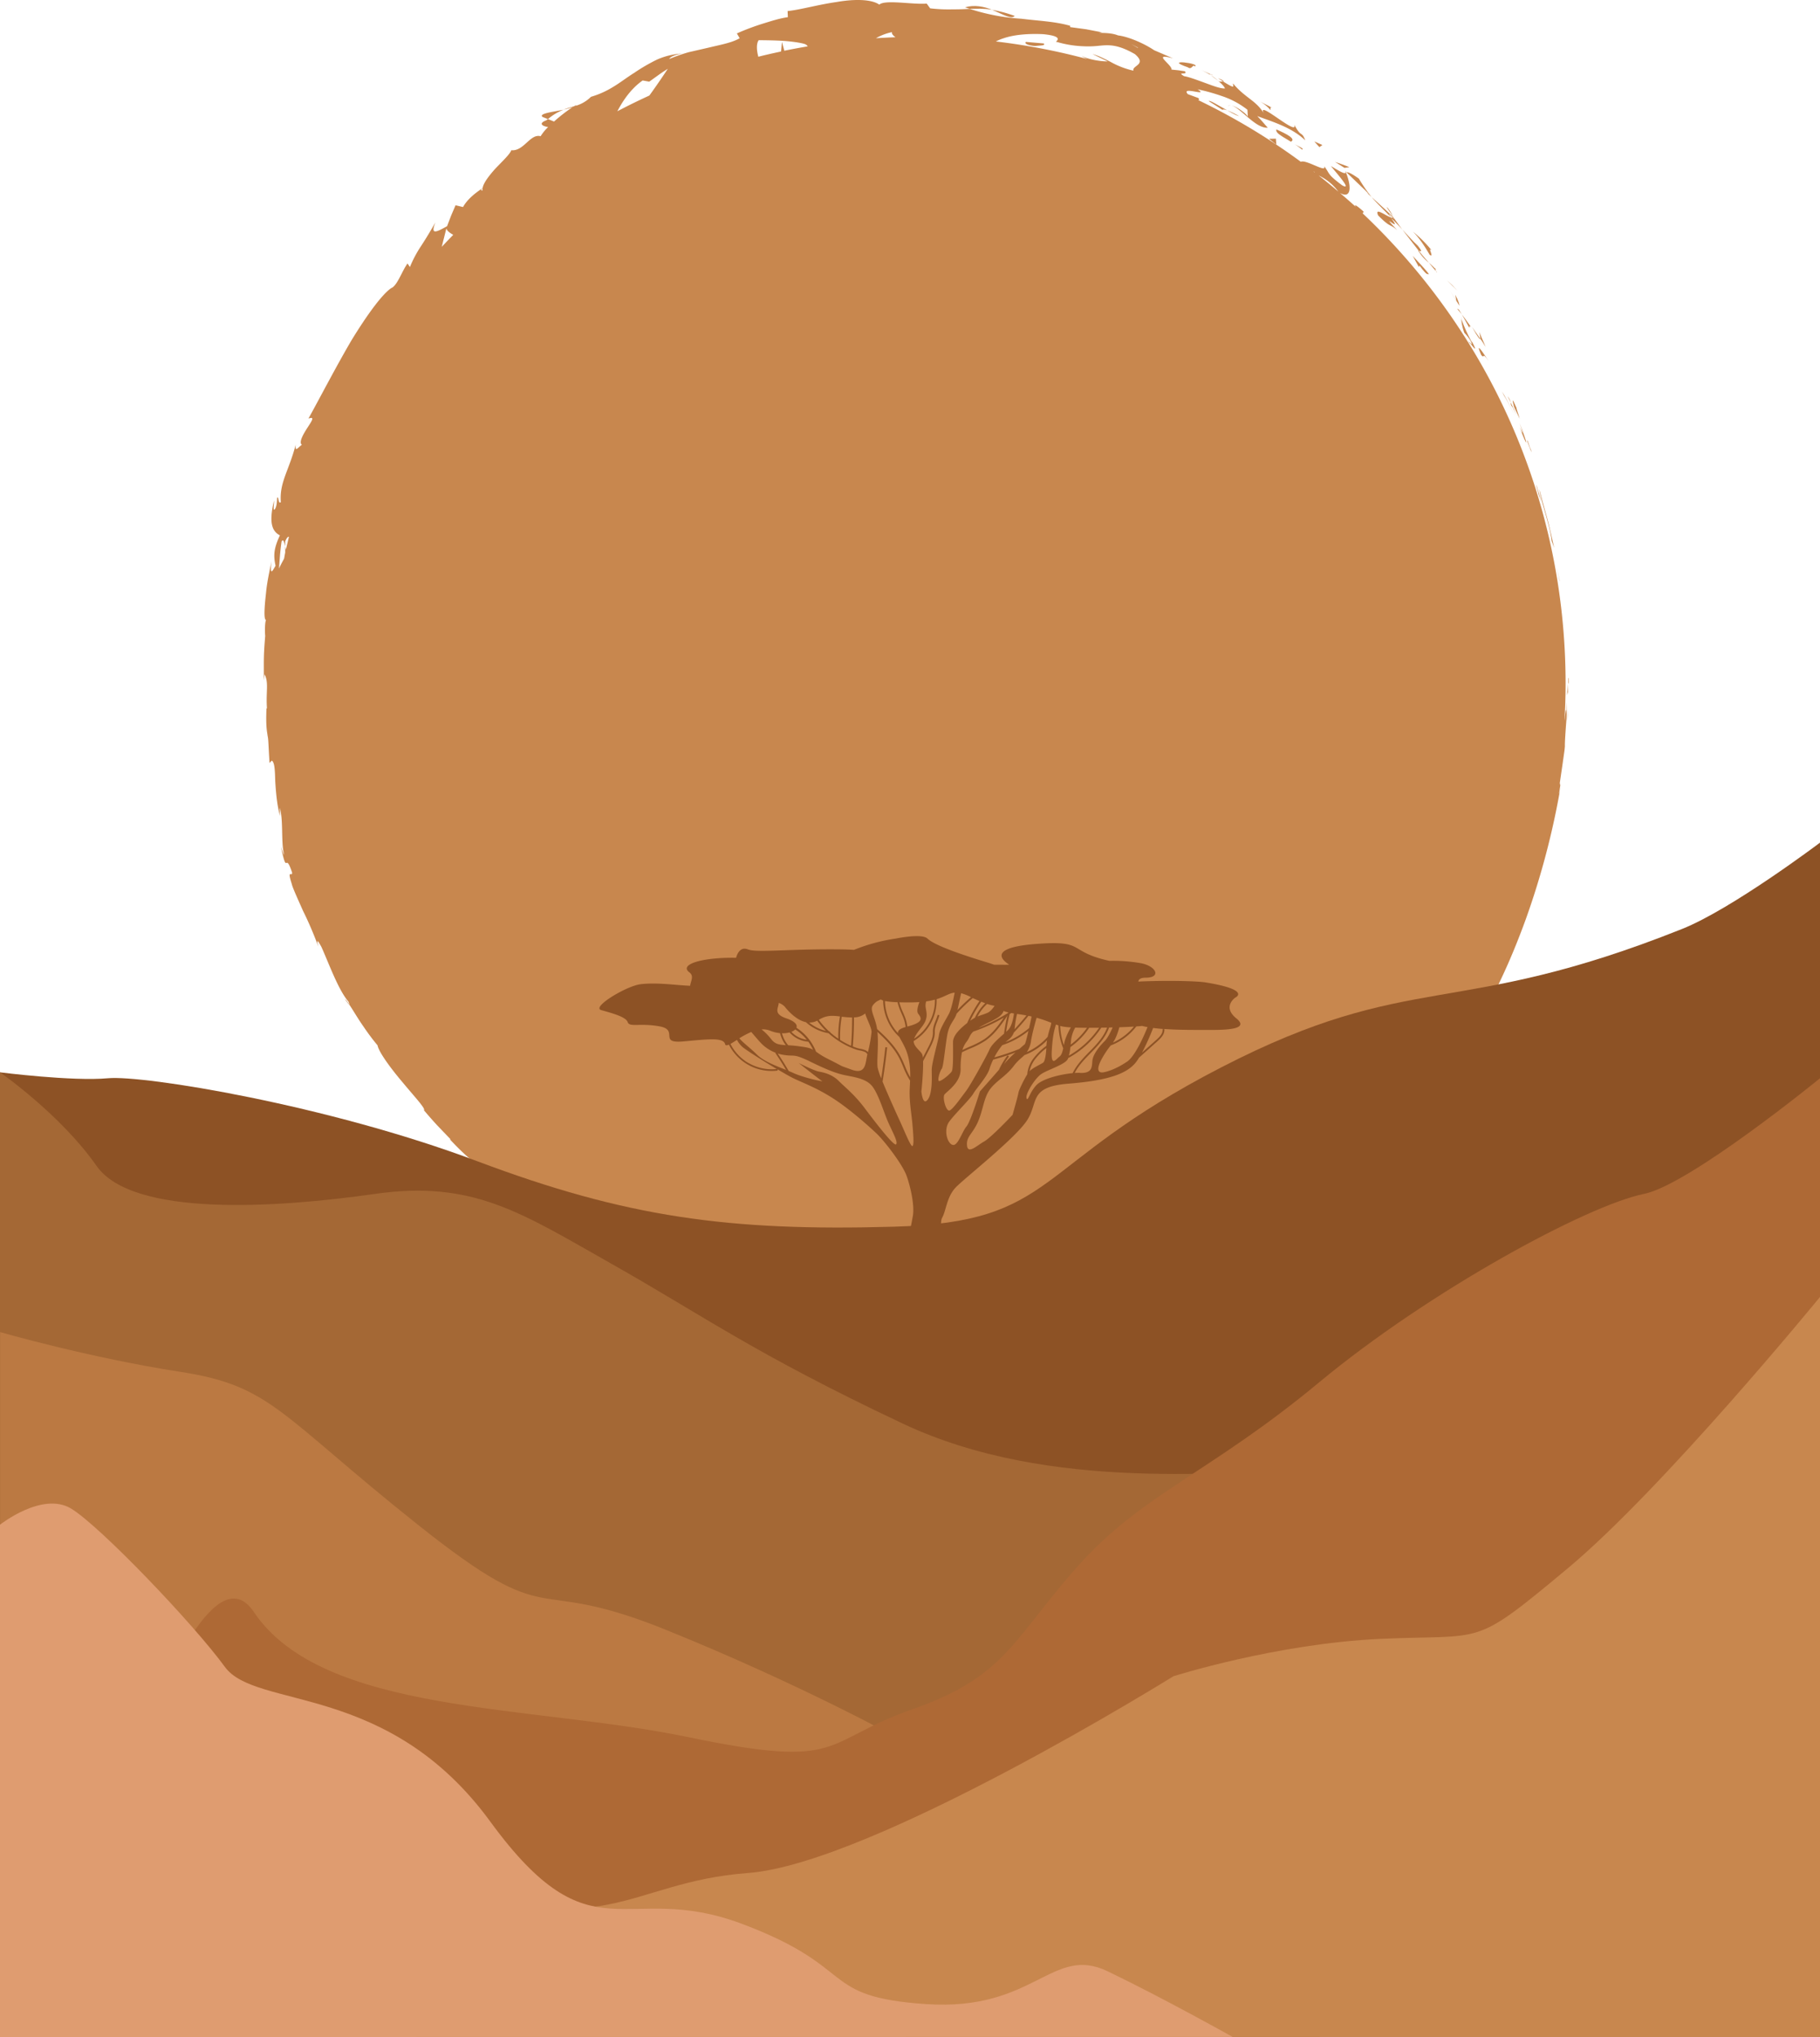 <svg xmlns="http://www.w3.org/2000/svg" viewBox="0 0.001 1190.55 1331.999" style=""><g><g data-name="Layer 2"><g data-name="‘ëîé_1"><path d="M1025.8 444c.06 4 .34 2.53.41 3.12-.21-6.57-.49-2.93-.41-3.12z" fill="#c8874e"></path><path fill="#c8874e" d="M1020.41 380.41l-2-9.38 1.65 8.27.35 1.11z"></path><path d="M1015 353.66l1.68 4.63c-1.51-6.41-3-13.85-4.93-20.67s-3.68-13.18-4.81-17.69c.49 5.86 6.18 21.18 7.87 31.94z" fill="#c8874e"></path><path d="M1001.25 294l-2-5.92c.18 2.1-2.77-6.52 2.37 7.27-.21-.72-.26-.94-.37-1.35z" fill="#c8874e"></path><path d="M1001.25 294c2.17 6.09-1-4.15 0 0z" fill="#c8874e"></path><path d="M994.1 273.83c-.35-1.79-3.06-8.92-1.79-6.39-3.48-8.07-3.18-6.2-1.87-1.32z" fill="#c8874e"></path><path d="M988.22 263.12a9.88 9.88 0 0 0-2-3.94l1 1.95z" fill="#c8874e"></path><path d="M992.19 271.59l-4-8.47c.22 1.26-.19 1.59 1.79 3.91-.69-.51.43.97 2.21 4.56z" fill="#c8874e"></path><path d="M994 276.6c1.58 4.52 3.44 10.4 0 2.61 5.74 15.17 5.92 12.55 0-2.61z" fill="#c8874e"></path><path d="M1006.49 323.44l1.79 5.17c-.82-2.61-3-11.81-3.36-11.3l.84 3.05c.37 1.54.73 3.08.73 3.08z" fill="#c8874e"></path><path d="M971.81 226.87c-1.14-3.11-4-8.58-3.65-9.34-.67-.21.37 3.18.2 4 0 0 .93 1.28 1.77 2.62z" fill="#c8874e"></path><path d="M968.36 221.56l-5.44-7.75c4.17 7.35 5.27 8.48 5.44 7.75z" fill="#c8874e"></path><path d="M987.63 265.38l3.51 6.87L987 264c-2.06-4.11-4.45-8-4.45-8l1.3 2.67s2.08 3.26 3.78 6.71z" fill="#c8874e"></path><path d="M953.36 190.08l-3.36-3.53-3.55-3.36 3 3.07z" fill="#c8874e"></path><path d="M936.59 163.78a84.94 84.94 0 0 0-12.32-12.31c3.83 3.82 7.14 8.61 10.94 15.13 3.37 2.4-1.78-5.74 1.38-2.82z" fill="#c8874e"></path><path d="M952.7 196.75l2 3.15c-.14-.8-.22-2.46-2.79-7.19z" fill="#c8874e"></path><path d="M952.73 196.89v-.14l-4.32-6.82z" fill="#c8874e"></path><path d="M968.94 232.16c2.61 3.05.1-2.87 4.9 4-3.15-4.62-9.33-14.29-4.9-4z" fill="#c8874e"></path><path d="M961.15 214.35c.21-.37-.27-2.22 1.45-.06l-3.14-4.38c-1.54-2.2-3.23-4.31-3.23-4.31s1.31 2.14 2.49 4.36 2.43 4.39 2.43 4.39z" fill="#c8874e"></path><path fill="#c8874e" d="M953.14 201.78l3.09 3.82-1.94-3.17-1.15-.65z"></path><path d="M927.41 160.63c-3.28-2.94-6.35-6.6-10.07-10.52L928 163.92c1 .25 3.31 1.55-.59-3.29z" fill="#c8874e"></path><path d="M940.05 178.07l-.64-.73c.24.57.48.99.64.73z" fill="#c8874e"></path><path fill="#c8874e" d="M880.09 111.95l.35.92.41-.18-.76-.74z"></path><path d="M928.39 164.9a28.81 28.81 0 0 0 6.35 6.94c-2.15-2.43-4.38-5-6.7-7.92-.42-.11-.59-.05.35.98z" fill="#c8874e"></path><path d="M907.05 135.45l4.31 6.4c-.96-2.17-3.36-6.22-4.31-6.4z" fill="#c8874e"></path><path d="M938.93 175.85l.44.48c-.55-1.39-.58-1.13-.44-.48z" fill="#c8874e"></path><path d="M938.93 175.85a46 46 0 0 0-4.19-4c1.67 2 3.24 3.93 4.67 5.5a8.48 8.48 0 0 1-.48-1.5z" fill="#c8874e"></path><path d="M893.23 124.61l2.2 2.3-1.19-.79 3 2.78a107.49 107.49 0 0 1-8.36-12.11c-5.7-4-7.27-4.32-8.08-4.1l7.34 7.07z" fill="#c8874e"></path><path d="M901.54 140.91c8.43 8.45 7 4.89 12.44 9.57-13.29-14.12 4.52 3.4-4-7.92 2.79 2.63 5.14 5.16 7.34 7.55a231.34 231.34 0 0 1-6-8.26c.08.17.14.29.2.43l.07.06c.37.82.45 1.13-.07.32a3.71 3.71 0 0 1-.3-.28 2.16 2.16 0 0 1-1.14-.12c-3.44-4.54-.21-1.05 1.14.12h.37v-.07s-3.39-3.52-7.06-6.78l-7.21-6.6c2.63 3.24 6.43 6.76 12.78 13.38-3.53-1.11-11.23-7.25-8.56-1.4z" fill="#c8874e"></path><path d="M961.46 224.76c-.22-.56-.12-.59-.07-.68-.8-.95-1.14-1.28.07.68z" fill="#c8874e"></path><path d="M955.91 208.53v-.69c-.22-.22-.17.16 0 .69z" fill="#c8874e"></path><path d="M963.27 224.09l-.87-1.09a102.66 102.66 0 0 1-6.49-14.51 31.1 31.1 0 0 0 2 9.17 24.75 24.75 0 0 1 4.26 5.66c1.75 3.53-.55.32-.81.72 1.82 2.12 5.78 7.69 1.91.05z" fill="#c8874e"></path><path d="M924.13 167.33l4 7.26.45-.91c5.42 7.3 5 5.15 6.22 5.59 0 0-2.49-3.15-5.24-6.07z" fill="#c8874e"></path><path d="M882.67 109.33s-2.26-1-4.66-1.82l-4.74-1.66 6.21 3.91z" fill="#c8874e"></path><path fill="#c8874e" d="M865.04 94.84l-5.28-2.35 3.29 3.7 1.99-1.35z"></path><path d="M354.86 76.45l3.57 1.44a35.66 35.66 0 0 1 10.26-6.17c-7.35 1.55-16.35 2.49-13.83 4.73z" fill="#c8874e"></path><path d="M663.78 10.42a88.18 88.18 0 0 0-14.88-4c7.1 2.85 12.57 6.46 14.88 4z" fill="#c8874e"></path><path d="M225.87 653.65c1.61 2.41 2.4 3.37 2.55 3.19-1.64-2.48-2.65-3.84-2.55-3.19z" fill="#c8874e"></path><path d="M648.9 6.38c-5.25-2.14-11.49-3.37-17.64-1.6 1.06.42 2.1.68 3.17 1 4.5-.08 9.06-.34 14.47.6z" fill="#c8874e"></path><path d="M1020.9 511.72c.16-1.45.43-3.82.91-8-.22 1.95-.58 5.06-.91 8z" fill="#c8874e"></path><path d="M791.44 48.35c4.15 1.9.81 0 0 0z" fill="#c8874e"></path><path d="M803.25 69.4a3 3 0 0 1 2.24-.42c-.99-.15-1.82-.12-2.24.42z" fill="#c8874e"></path><path d="M796.9 52.79a49.89 49.89 0 0 0-4.74-3.57c.74.64 2.17 1.78 4.74 3.57z" fill="#c8874e"></path><path d="M796.71 51.09l3.37 2.17c.73-.16.42-.69-3.37-2.17z" fill="#c8874e"></path><path d="M791.44 48.35l-5.8-2.61a66.12 66.12 0 0 1 6.52 3.48c-.72-.57-.98-.88-.72-.87z" fill="#c8874e"></path><path d="M1024.6 466.79c-.17-5.19-.49-1.57-1 3.12l-.21 1.43c.45-8 .74-16.07.74-24.2 0-121.73-51.49-231.39-133.78-308.58a7.35 7.35 0 0 0 1.16.94l.5-1.09c-3.72-3.5-6.91-5.55-5.07-3.1-3.39-3.11-6.89-6.11-10.38-9.12 7.61 4.19 7.48-4.59 3.91-13.32-.87.58-1.27 1-9.81-4.29 2.1 3 14.78 16.7 7.3 12.59-10.48-7.81-7.71-7.45-11.83-12.53 2.23 4.92-11.82-4.57-15.18-2.84a422.16 422.16 0 0 0-67.13-40.34c.61-.17.77-.55.07-1.35L777 61.56c-4.89-5.56 14.32 2 6.45-3.15a124.81 124.81 0 0 1 15.71 4.37 55 55 0 0 1 16.86 9l.25 4.81c.34-1.14-6.66-6.74-10.66-7.63 5.89 1.56 15.82 15.22 23.66 14.54 0 0-1.69-1.92-3.37-3.85s-3.47-3.76-3.47-3.76c9.43 3.63 22.18 7.11 31.41 15.88-2.47-6.46-2.52-1.39-7.26-10.37C850 90.34 820 63 827.22 75c-5.14-9.29-12.22-10.46-20.64-20.4-.3 1.39 2.56 4.36-6.5-1.34a11.34 11.34 0 0 1-2.59 0l-.59-.43.44.42c-.49 0-.55 0 .17.16 2 1.74 3.43 3.36 3.81 4.43-3.05.18-8.18-1.85-13.4-3.76s-10.48-3.85-13.37-4.27c-5.38-3.26 3-.39.53-3.22l-4.33-.64-4.39-.44c.48-3.22-13.49-11.3 1-7.34L755 32.85c-6.74-4.53-16.89-8.9-23.68-9.7-5.92-2.53-16.38-1.07-10.38-2l-10.39-2L700 17.72v-.87c-10-2.87-20.85-3.21-31.78-4.59a135.66 135.66 0 0 1-33.83-6.43c-3.52.16-7.1.32-11.24.29a100.83 100.83 0 0 1-14.71-.67l-2.24-3.1c-9 .77-27.28-2.76-31 .67-5.07-3.57-16.27-3.76-28-1.69-11.77 1.65-24 5.13-32 5.91l.17 4c-5.43.74-10.55 2.45-16 4.11a161.31 161.31 0 0 0-17.35 6.5l1.84 3.15c-5.14 3-12.47 4.24-20.53 6.2l-12.69 2.9a110.86 110.86 0 0 0-12.86 4.49c.66-1.68 5.13-3.11 8.46-3.59a47.19 47.19 0 0 0-16.52 4 118.06 118.06 0 0 0-14.87 8.66c-4.84 3-9.32 6.55-14 9.31a58.38 58.38 0 0 1-14.25 6.33 23.56 23.56 0 0 1-10.36 6 4.63 4.63 0 0 0 1-.77c-.46.22-1.11.6-1.77 1a59.55 59.55 0 0 0-6.75 2.15 46.9 46.9 0 0 0 5.81-1.59 104 104 0 0 0-12.11 9.39l-4-1.63-1 .81c-5.4 2-2.81 3.84 1.13 4.42a31.76 31.76 0 0 0-4.91 6c-6.84-1.88-10.95 10-19.21 9.16-.61 2.35-5.81 7.22-10.65 12.3-4 4.53-7.61 9.2-8.08 12.46-5.15 3.47-10 7.36-12.82 12.39l-4.88-1.17-2.9 6.77-2.64 6.91c-7.46 4.17-10.94 5.76-7.63-2.5-5.09 8.93-7.33 12.27-9.33 15.39a78 78 0 0 0-7.36 13.83l-1.55-2.33c-3.62 4.85-6.71 14.56-10.64 16.09-5.92 3.94-15.8 17.46-25.9 33.94-9.81 16.68-19.87 36.14-28.3 51.41 4.54-1.68 2.13 1.65-.63 5.94s-5.85 9.62-3.65 11.2c-2.2 1.3-4.72 5.55-4-.24-4.45 17.24-10.76 24.67-9.77 37.72-1.95 1.57-1.15-4.27-2.46-2.77 0 1.48-.15 5.83-1.46 7.39s-.55-2.85-.48-5.77c-2.2 8.87-2.09 14.07-1 17.3a9.21 9.21 0 0 0 4.8 5.56c-3.91 8.39-4.38 13-2.84 19.9-1.79 2.86-3.92 7.87-2.61-3.22-.45 3.09-2.88 12.41-3.66 21.27-1 8.83-1.56 17 0 17.44-.85 1.88-.73 8.7-.51 10.36-1.15 13.94-.86 15.2-.89 28.94l.46-3.81c2.92 5.44.8 11.38 1.59 22.42l-.32-.31c-.53 12.69.43 15.4.73 18.07.61 2.65.46 5.3 1.27 17.8l1.44-1.54c1.91.94 2.09 6.45 2.29 13.52.43 7 1.15 15.64 3.12 22.62l-.17-5.29c2.44 7.5.77 22.46 2.75 30.27.29 1.73-1.25-2.51-2-4.83 4.4 20.55 2.5 2.16 7.35 17 0 3-3.47-2.84-.29 7.19.55 2.57 3.8 9.55 7.33 17.56a234.25 234.25 0 0 1 10.1 23.58c-.76-3.11-1.47-6.18 2 .17 4.56 10 10.95 27.93 17.6 35.68.56 1.29.7 1.83.6 2 2.4 3.49 5.8 9.46 9.54 14.71a143.86 143.86 0 0 0 9 12c.7 4.19 8.45 14.85 16.3 24.07C271 717 278.63 725 277.31 726c0 0 4.2 5 8.58 9.75l9 9.39-.72-.24c11.34 12.15 16.39 15.41 21.17 18.78 2.71 2.72.37 1.13 0 1.07 8.84 8.3 13.63 13 18.65 16.63a150.88 150.88 0 0 0 18.47 12.08l.88 2.4c4.72 2.71 27.37 22.49 49.37 32.33-.29.07-.89.13-2.67-.56 12.23 5.66 26.07 14 38.7 20.39 12.54 6.52 23.82 10.82 29.71 8.66 0 0 4.3 1.15 8.72 1.86l8.78 1.58c-21.74-7.19 4.27-2.56-4.34-6.58 8.64 2 21.57 8.73 10.84 6.29l-1.54-.9c-5.17 3.59 27.15 8.64 26 11.45 44.32 9.33 89.11 14.72 132.12 10.89l-5.39-4.16s3.7-.27 7.39-.67l7.4-.75c4 .62 5.74 3-4.91 4.1 6 2 17.5-4.36 17.55-5.62 20.89-1.65-7.13 6.87-.83 5.89l8.58-1.83-2-.22c6.63-3.27 6.92-4.91 19.42-7.63 8.11-.87 4.73 2 7.89 1.43.06.33 1.16.25 4.84-1 0 0 4.6-1.11 9.18-2.31l9.17-2.4-8.32-1.58c7.51-4 17-4.75 7.46-6.39 7 1.31 23.89-3.55 39.47-10.12 7.84-3.14 15.21-7 21.29-9.73 6-2.94 10.44-5.29 12.41-5.74A175.21 175.21 0 0 1 813.89 822c5.09-3.34 10.72-6.39 16.64-10.28-3.32 1.34-7.11-.85 3.28-7 .72 9.23 20.33-9.65 31.12-11.84-4.5 1.43 2.12-4.32 8.1-9.76s11-11.06 4.34-8.18c7.93-6.36 2.15 1.59 9-2.41 16.18-18.29 38.85-37.16 55.68-62.28-.23-.76-4 2.63-1-3.09a77.88 77.88 0 0 0 5.84-5.47l5.58-5.71c2.88-5.23.5-6.27 7.59-14.48-1.16 1.06-2.93 2.61-1-.86 16.41-24.15 28.82-51.52 39-79.48a514.58 514.58 0 0 0 22.69-86c-1.6 7.82-.76 2.57.23-3.43-.72 3.89-.36-.15-.69.59l1.78-12.18c.43-3 .87-6.09 1.19-8.38s.41-3.82.41-3.82c-.1-2.26.37-8.84.83-15.18a108.56 108.56 0 0 0 .28-13.75zM875.47 125.28q-6.3-5.39-12.83-10.51a34.15 34.15 0 0 1 12.83 10.51zm-15.36-12.71c0 .05-.1.06-.15.08l-.93-.72zM744.56 31.2a2.3 2.3 0 0 0-.39.05c-6.55-3.77-4.24-2.38.39-.05zm-62.11-8.85c16.24 1.63 6 5.47 9 5.1a69.82 69.82 0 0 0 17 2.79 62.78 62.78 0 0 0 10.71-.34c6.24-.58 11.93-1 23.22 5.48 8.23 7-2.13 7.45-.94 10.84a55.09 55.09 0 0 1-14.9-5.72c-4.06-2-7.6-4-11.87-5.15l9.92 4.8c-4.36.11-12.91-1.27-17.15-3.68a18.35 18.35 0 0 0 4 2.2 420.68 420.68 0 0 0-60-11.55 32.79 32.79 0 0 1 5.13-2.12c6.53-2.23 15.57-3.13 25.88-2.65zM583.52 21c-.45 1.14 1.07 2.49 2.24 3.36q-6.4.23-12.78.64a36.19 36.19 0 0 1 10.54-4zm-87.26 5.29c.83 0 7 0 13.67.3s13.78 1.3 16.54 2.22a3.65 3.65 0 0 1 1.9 1.5c-5.13.89-10.25 1.8-15.31 2.87l-1.54-5.76-.58 6.25c-5 1.08-10 2.18-14.88 3.44-1.19-4.41-1.33-8.57.2-10.78zm-75.87 26.33l4.32.78 6-4.31c3-2.17 6.13-4.1 6.13-4.1-2.56 3.92-7.07 10.59-12.05 17.48-7.09 3.25-14.08 6.66-20.94 10.29 3.79-7.32 9.15-14.97 16.54-20.14zM315.66 123.1a4.15 4.15 0 0 0 0 1.54c-.59-.45-1.93.24 0-1.54zM292 149.42c.48 1.71 2.36 2.91 4.49 4.13-2.52 2.61-5.06 5.2-7.51 7.88.52-2.17 1-4.18 1.48-5.93.88-3.65 1.54-6.08 1.54-6.08zM183.17 363c.37-4.43 1-8.83 1-8.83 1-2 1.71 0 2.39 3.12v-3.31c1-2.35 1.82-3.13 2.46-3-.66 2.82-1.36 5.62-2 8.47l-.46-2.18v4.08c-.27 1.34-.48 2.7-.75 4-1.4 2.56-2.62 4.86-3.31 6.46 0 .05.34-4.38.67-8.81zm522.21 507.3l-3.08-.14c6.28-2.39 4.7-1.16 3.08.13z" fill="#c8874e"></path><path d="M831.1 72c.2-.73-.81-2.7 1.76-1 0 0-2.1-1.31-4.32-2.4l-4.4-2.26A24.12 24.12 0 0 1 831.1 72z" fill="#c8874e"></path><path d="M834.93 84.63c-.8 2.65 4.88 5 10.5 8.69-.33-.23-.65-.44-1-.7 3.63-1.69-2.82-5.09-9.5-7.99z" fill="#c8874e"></path><path d="M851.79 97.83c1.43-.64-1.87-1.75-5-3.65a56.49 56.49 0 0 1 5 3.65z" fill="#c8874e"></path><path d="M777 44c2.66 2.07 3.32-2.43 4.53-.57 4.76-1.85-21.53-5.28-4.53.57z" fill="#c8874e"></path><path fill="#c8874e" d="M834.9 94.57l-.29-3.89-4.51.09 4.8 3.8z"></path><path d="M790.72 66.14l9 5.72c.12-.57 1.48-.25 3.08.3-5.75-3.11-11.8-7.04-12.08-6.02z" fill="#c8874e"></path><path d="M810.54 75.94a59.81 59.81 0 0 0-7.71-3.78c2.98 1.67 5.79 3.31 7.71 3.78z" fill="#c8874e"></path><path d="M682.76 28.41l-11.66-1c-1.37 1.08 1.6 2.42 5.94 2.67 2.89-.39 7.23-.08 5.72-1.67z" fill="#c8874e"></path><path d="M1025.16 471.52s.27-2.2.3-4.42.19-4.42.19-4.42l-.39 5.7z" fill="#c8874e"></path><path d="M1025.14 454.53l.53-2.07-.29-5.32c-.03 2-.09 5.86-.24 7.39z" fill="#c8874e"></path><path d="M1100.34 607.44C951.51 666.8 923.84 633.5 798.78 698S692.53 799.08 584.72 802.14s-175-6.12-272.65-42.87-218-56.36-241.4-54.21S0 701.19 0 701.19v456.37h1190.55V551s-57.55 43.43-90.21 56.44z" fill="#8d5225"></path><path d="M863.28 961.38c-58 0-175.72 15.32-273-30.62s-130.22-70.43-189.84-104.12-91-55.12-155.33-45.93S86.65 796 63.12 762.33 0 701.19 0 701.19v630.73h863.28z" fill="#a46835"></path><path d="M590.7 1138.4s-64.7-36.15-155.7-72.9-70.6 4-161.6-68.44-95.71-90.8-155.33-100-118-26-118-26v335.26H590.7z" fill="#bb7942"></path><path d="M1075.34 780.71c-37.33 7.57-140.5 63.55-212.41 123.18S747.22 976.7 705 1024.16s-46.87 72-107.81 93.4-43.75 39.81-146.87 18.37S211.29 1121.39 166 1054 28.89 1331.9 28.89 1331.9h1161.66V705.06s-85.22 69.57-115.21 75.65z" fill="#ae6935"></path><path d="M767.53 1096.12s-196.87 122.5-278.12 128.62-93.75 49-209.37 0-135.94 0-178.12-33.68-95.31-76.56-95.31-76.56v217.42h1183.94V848.08s-102.71 125.55-165.21 177.61-53.12 42.87-121.87 45.94-135.94 24.49-135.94 24.49z" fill="#c8874e"></path><path d="M806.29 1331.92s-45.21-25.35-81.67-42.87-47.71 26.16-118.65 21.44-43.79-23.76-120.81-52.56-97.68 24.6-164.5-66.87-153.12-73-173.54-101.06-81.79-92.23-100.63-103.56S0 997 0 997v335z" fill="#df9c70"></path><path d="M808.71 665.88c-9.44-7.68-.59-13.58-.59-13.58s10.62-5-19.48-9.9c-6.34-1-27.19-1.36-44-.55.2-1.6 1.69-2.53 4.67-2.53 10.62 0 7.08-7.47-2.76-9.44a104 104 0 0 0-20.85-1.57c-28.32-6.3-14.55-13.77-48.78-11s-18.09 12.57-16.92 13.36c.47.31-4 .13-9.56.17-1-.31-1.94-.63-3-1-24.78-7.47-37.09-12.59-40.77-16.13s-20.6 0-20.6 0a118.59 118.59 0 0 0-27.46 7.41c-2.36-.18-5.17-.29-8.53-.33-34.49-.39-54.93 2.36-60.89 0s-7.67 5.51-7.67 5.51c-22.14-.39-37.46 4.33-30.65 9.44 3.36 2.52.94 5.71.58 8.86-9.3-.36-21.77-2.34-32.57-1-9.05 1.13-32.26 15-25.57 16.91s16.13 4.33 17.31 7.87 7.87.4 20.85 2.76-1.18 11.4 15.73 9.83 26-2.62 27.15 1.84c.24.91 1.12.85 2.46.24a31.32 31.32 0 0 0 28 17.25 30.19 30.19 0 0 0 3.91-.25l-.11-.82c4.18 2.49 7.82 4.56 9.77 5.54 5.9 2.95 14.45 5.9 25.37 12.69s23.9 18.29 29.5 23.6 17.12 20.36 19.77 27.73 5.31 19.48 4.13 26.26-3.54 17.71-3.54 17.71V816h25.67s-5.6-15-2.95-19.77 2.95-13.57 8.85-19.76 39.54-32.46 46.91-44.26.89-21.54 26.85-23.6 38.36-6.49 44.26-14.17a36.2 36.2 0 0 0 2-2.93l11.94-10.66c2.56-2.29 4.88-4.83 4.49-8 9.89.72 20.66.61 27 .61 11.82.09 29.52.09 20.08-7.58zm-76.49 5.85c3.6-.13 6.88-.28 9.51-.44A37.25 37.25 0 0 1 728 681.77a20.62 20.62 0 0 0 2.22-4.09 48.3 48.3 0 0 0 2-5.95zm-13.25.32a59.93 59.93 0 0 1-19.77 18.24 32.7 32.7 0 0 0 1-5.59 49.23 49.23 0 0 0 12.28-12.61c2.14 0 4.31-.01 6.52-.04zm-90.25-22.58a31.54 31.54 0 0 1 5.32 2l1.16.54a113.48 113.48 0 0 0-8.85 8.42c.75-3.53 1.74-8.09 2.37-10.96zm17 7a29.44 29.44 0 0 0 4.86 1.24c-1.3 2-2.91 3.89-4.77 4.65-2.75 1.14-4.53 1.56-6.4 2.35a30.24 30.24 0 0 1 6.34-8.27zm-1.26-.43a31.76 31.76 0 0 0-6.74 9.48 25.28 25.28 0 0 0-3.1 2A94.07 94.07 0 0 1 641.9 655c.9.37 1.76.71 2.59 1zm-12.22 25.21c2.11-2.75 2-4.44 4.42-6.69a110.79 110.79 0 0 0 20-9.14c-3.48 5.06-7.46 10.44-12.71 14.06a57.35 57.35 0 0 1-10 5.09c-1.44.63-2.91 1.29-4.37 2a15.69 15.69 0 0 1 2.69-5.35zm8-9.25l.83-.49c7.38-4.13 13.87-5.9 15.35-10.33v-.1a24 24 0 0 0 3.1.92c0 .12-.06.24-.1.36a111 111 0 0 1-19.13 9.64zm21.27-9.58l1.78.3c-.58 4.35-1.77 9-4.22 11.15l-.93.83a111.82 111.82 0 0 1 2.34-11.6c.4-.25.74-.49 1.08-.71zm3.73.59c2.28.3 4.34.63 6.21 1-2.49 3.07-5.09 6.07-7.79 9 0-.37.1-.75.13-1.15a74.14 74.14 0 0 1 1.5-8.86zm-2.15 12.3c3.38-3.54 6.6-7.25 9.67-11.06.72.14 1.41.29 2.07.44-.53 2.5-1.11 5.2-1.69 7.75l-.07-.09a53.58 53.58 0 0 1-15.37 9.09c2.2-1.8 4.3-3.02 5.44-6.16zm-7.45 8.12a54.77 54.77 0 0 0 17.12-9.32c-1.07 4.64-2 8.41-2.48 8.78s-1.78 1.52-3.46 3a142.06 142.06 0 0 1-16.38 5.53 42.78 42.78 0 0 1 5.25-8.02zm18.77-2.77c.87-4.92 2.38-10.62 3.69-15.15a88.73 88.73 0 0 1 9.58 3.3 14.85 14.85 0 0 1-.58 2.7 65.13 65.13 0 0 0-1.76 6.45 40.05 40.05 0 0 1-13.62 10 17.67 17.67 0 0 0 2.74-7.33zm13.59 6.75c.55-9.93 1.61-13.67 2.72-17.49q.82.3 1.68.57a43 43 0 0 0 3.1 15c-.57 2.58-1.16 4.51-2.49 5.45-2.01 1.49-5.56 7.06-5.01-3.53zm15.32-15.47c2.33.09 4.95.13 7.73.15a48.36 48.36 0 0 1-10.67 11c.1-1 .19-2.08.3-3.38a22.32 22.32 0 0 1 2.68-7.77zm-2.81-.13a44.62 44.62 0 0 0-4 8.82c-.23 1-.42 1.88-.6 2.75a41.61 41.61 0 0 1-2.36-12.54c.45.12.91.24 1.39.35a39.82 39.82 0 0 0 5.61.62zM598 679.15a5.83 5.83 0 0 1 .36-.88c2.36-4.72 5.61-7.08 7.08-10.92s.3-6.2 0-9.44a9 9 0 0 1 .43-3.11 47.14 47.14 0 0 0 5.72-1.15 29.79 29.79 0 0 1-13.59 25.5zM567.75 688a4.38 4.38 0 0 0-1.37-1.11 15.16 15.16 0 0 0-3.68-1.1 21 21 0 0 1-2.46-.63c-.8-.27-1.58-.59-2.37-.91.53-6.29.77-12.65.74-19a11.47 11.47 0 0 0 7.41-2.58c.36 2.5 4.29 9.43 4.1 12.24a93.48 93.48 0 0 1-2.37 13.09zm-18.18-8a74 74 0 0 1 1.06-15.17 67.23 67.23 0 0 0 6.8.49c0 6.18-.21 12.37-.71 18.5a52.31 52.31 0 0 1-7.15-3.82zm20.74-20.86c.11-1.4 1.3-2.73 2.82-4a8.78 8.78 0 0 1 1.5-.87c.5-.22 1-.48 1.58-.78a4.59 4.59 0 0 0 1.51.78 33.09 33.09 0 0 0 10.61 23.84c.92 1.83 2.41 4.16 3.82 7.29 2.86 6.33 3.35 12.95 3.27 19.07a60.49 60.49 0 0 1-3.44-7.29c-.84-2-1.71-4.06-2.72-6-3.74-7.19-9.73-13.06-15.49-18.26-1.09-6.74-3.71-10.51-3.46-13.83zm31.08-3.83c-1 2.79-1.95 6.08-.69 7.66 2.36 3 3.25 5.61-7.08 8.27h-.1a26 26 0 0 0-1.88-7c-.31-.78-.63-1.55-1-2.33a42.16 42.16 0 0 1-2.35-6.51c2.16.06 4.65.09 7.55.08 2.05-.03 3.87-.11 5.55-.22zm-14.29.07a41.7 41.7 0 0 0 2.49 7q.49 1.15 1 2.31a24.84 24.84 0 0 1 1.82 6.88c-3.88 1.13-5.12 2.27-5 4a32 32 0 0 1-8.52-21 48.33 48.33 0 0 0 8.21.76zm-37.64 9.32a74.93 74.93 0 0 0-1.08 14.51A53.51 53.51 0 0 1 543 675l.05-.36-.57-.11a50.39 50.39 0 0 1-6.87-7.67c5.1-3.14 8.88-2.8 13.85-2.21zm-14.88 2.74a52.09 52.09 0 0 0 5.75 6.69 28.15 28.15 0 0 1-11.05-5.49 11 11 0 0 0 5.3-1.25zm-20.91-8.74c3.92 4.73 8.62 8.66 13.5 9.69a29.26 29.26 0 0 0 14.83 7.22 53.25 53.25 0 0 0 6.49 5 52.15 52.15 0 0 0 11.4 5.64 22.62 22.62 0 0 0 2.61.66 14.58 14.58 0 0 1 3.38 1 3.76 3.76 0 0 1 1.52 1.54c-1.37 5.12-.59 13.57-10.32 10s-2.66-.59-15-6.79a51.12 51.12 0 0 1-8.28-5 33.39 33.39 0 0 0-12.82-15.63c.77-1.86-.86-4.15-6.44-6.06-9.06-3.1-5.26-6.63-5.15-10.16a9 9 0 0 1 4.28 2.84zm-22.2 16.14c2.82 3.33 6 7 7.15 8.07a26.21 26.21 0 0 0 8.83 5.51l-.25.18c2.47 3.57 4.83 7.28 7 11-5.08-2-10.95-4.24-15.44-7.15a22.9 22.9 0 0 1-3.72-2.95c-4.3-4.3-9.11-7.73-11.39-10.56a53.6 53.6 0 0 1 7.82-4.15zm12.76 4.36a35.41 35.41 0 0 0-6.05-6.07 12.31 12.31 0 0 1 5.65.86 21.46 21.46 0 0 0 6.4 1.57 28.07 28.07 0 0 0 1.54 4.22 18.92 18.92 0 0 0 2.29 3.67c-4.81-.36-7.26-.73-9.83-4.3zm11.46 4.35a17.89 17.89 0 0 1-2.85-4.27 27.38 27.38 0 0 1-1.35-3.64 17.7 17.7 0 0 0 5-.53l.26.27.55.57a18 18 0 0 0 11.45 5.21 32.47 32.47 0 0 1 3.15 5.33c-1.61-1-3.39-1.59-8.74-2.27-3.01-.43-5.43-.6-7.47-.72zm12-3.68a16.81 16.81 0 0 1-9.62-4.75l-.4-.42a6.92 6.92 0 0 0 2.53-1.55 32 32 0 0 1 7.51 6.67zm-38.16 15.23a30.44 30.44 0 0 1-11.71-12.49c1.19-.66 2.63-1.6 4.25-2.63a17.13 17.13 0 0 0 3.84 4.83c3.48 2.71 13.81 9.22 22.17 14.21a30.36 30.36 0 0 1-18.53-3.97zm96.7 53.14c-1.18 1.77-13.28-13.87-20.36-23.31s-12.69-13.57-17.11-18-9.74-5.61-13-6.2-13.27-5.61-13.27-5.61 14.16 11.22 15.34 11.81-11.8-2.07-18.88-5.31c-.92-.42-1.92-.85-3-1.27-2.24-3.89-4.66-7.74-7.2-11.46a28 28 0 0 0 3.95.92c5.53.89 6.09-.22 10.87 1.54a71.47 71.47 0 0 1 6.54 2.89c11.51 5.6 17.11 7.67 22.72 8.85s13.27 2.07 17.4 6.79 7.68 16.81 10.63 23.6 6.57 12.94 5.39 14.71zm10.62 1.18c-1.18.3-5-9.44-8.26-16.52-2.19-4.76-7.7-16.86-11.26-25.62 1.2-7.44 2.22-15 3-22.4l-1.17-.13c-.74 6.79-1.65 13.62-2.71 20.4a41.8 41.8 0 0 1-2.35-7.07c-.59-4.42.59-13 0-21.83 0-.52-.08-1-.13-1.51 5.35 4.9 10.77 10.4 14.2 17 1 1.89 1.84 3.93 2.67 5.91a50.57 50.57 0 0 0 4.48 8.95c-.06 2-.16 3.85-.24 5.66-.33 8 1.15 15.93 1.74 22.42s1.23 14.4.05 14.69zm10-30.39c-3.25 4.43-4.13-5.31-4.13-5.31s1.34-12.44 1.11-19.81l4.16-8.05c1.64-3.18 3.68-7.12 3.48-11.25-.1-2.22.84-4.66 1.76-7a39.49 39.49 0 0 0 1.3-3.73l-1.14-.3a37.21 37.21 0 0 1-1.26 3.6c-1 2.47-1.95 5-1.84 7.49.18 3.81-1.69 7.45-3.35 10.66l-3.25 6.3a6.4 6.4 0 0 0-.68-2.68c-1.69-2.42-5.36-4.84-5.33-8.23a30.9 30.9 0 0 0 15-27.35c5.7-1.76 8.22-4 11.82-4.29-.79 4.2-2.22 11-3.79 13.9-2.36 4.43-5.9 9.74-6.49 13.87s-4.73 18.29-4.73 22.72.66 14.99-2.59 19.43zm7.67-12.09c-1.77.29.3-6.5 1.48-8s2.06-12.69 3.54-21.54c1.37-8.23 4.77-9.83 6.2-14.52a112.64 112.64 0 0 1 10.59-10.25q2.31 1.07 4.4 1.94a96.22 96.22 0 0 0-8.09 14.43c-4.6 3.63-9.22 7.93-9.22 12.48 0 5 .3 17.41-.88 19.18s-6.2 5.93-7.97 6.23zm3.25 8.85c1.47-2.07 10.62-7.67 10.62-16.53a54.61 54.61 0 0 1 .88-11.2c1.72-.84 3.48-1.63 5.21-2.38a58.73 58.73 0 0 0 10.16-5.21c6.07-4.17 10.42-10.55 14.26-16.18l-.16-.1.28-.17a114.4 114.4 0 0 0-2.24 11.9c-4.4 3.88-8.25 7.34-9.51 10.36-1.48 3.54-12.39 23.31-15.34 27.15s-8.26 11.5-10.62 12.68-4.97-8.31-3.49-10.37zm5 32.75c-3.54-1.77-5.31-10-2.06-14.76s13.86-15 15.93-18.58 9.14-11.21 10.62-16.23a40.16 40.16 0 0 1 2.49-6.16v.06a145.84 145.84 0 0 0 14.51-4.67 80 80 0 0 0-6.39 6.34c-.29.35-.66.79-1.1 1.29a52 52 0 0 1 3.28-5l-1-.7a53.06 53.06 0 0 0-5.62 9.45c-5.17 5.91-12.43 14.11-12.43 14.11s-5.9 19.47-8.85 23-5.78 13.57-9.32 11.8zm39.6-19.54s-13.87 14.76-18.59 17.41-10.62 8.56-11.21 2.66 3.54-7.38 7.08-15.35 3.83-16.22 8.26-21.83 10-8 15.34-15c2.62-3.49 5-5.05 6.86-6.93a41 41 0 0 0 14.83-9.75 28.64 28.64 0 0 0-.44 3.63 41.31 41.31 0 0 0-8.82 8.72 19.87 19.87 0 0 0-3.69 9.94c-2.24 3.56-5.53 10.32-5.79 12.1-.29 2.02-3.83 14.4-3.83 14.4zm22.1-43.69c-.13 3.09-.75 8.43-2 9.47s-6.64 3.24-9 5.69a19.75 19.75 0 0 1 3.22-7.29 38.15 38.15 0 0 1 7.78-7.86zM678 709.54c-4.72 5-5.6 11.21-6.49 8.56s5.31-12.69 9.44-15.64 16.53-6.49 17.71-10.33c0-.08.05-.16.07-.24A60.91 60.91 0 0 0 720.4 672l3.82-.07c-2.07 5.72-6.4 10.49-10.7 14.9l-.8.81c-4.17 4.27-8.46 8.68-11.05 14.09-8.28.8-19.81 3.71-23.67 7.81zm28.62-8a32 32 0 0 0-3.6.07c2.54-5 6.6-9.12 10.55-13.15l.79-.81c4.51-4.62 9-9.62 11.13-15.76l2.35-.06c-1.54 3.48-3.48 7.25-5.28 9-3.84 3.84-7.68 8.85-8 13s-.27 8.04-7.94 7.75zm30.69-7.38c-6.79 4.72-13.28 6.78-15.93 7.08s-5-1.48 0-10a56.68 56.68 0 0 1 5.2-7.62 38.4 38.4 0 0 0 16.74-12.44c1.68-.11 3-.23 3.8-.33 1.1.28 2.28.54 3.54.77-2.36 5.82-8.12 18.94-13.35 22.58zM756.37 680l-9.3 8.29a155.93 155.93 0 0 0 7.25-16.11c2.3.31 4.74.55 7.24.73l-1.09.14c.33 2.62-1.78 4.89-4.1 6.95z" fill="#8d5225"></path></g></g></g></svg>